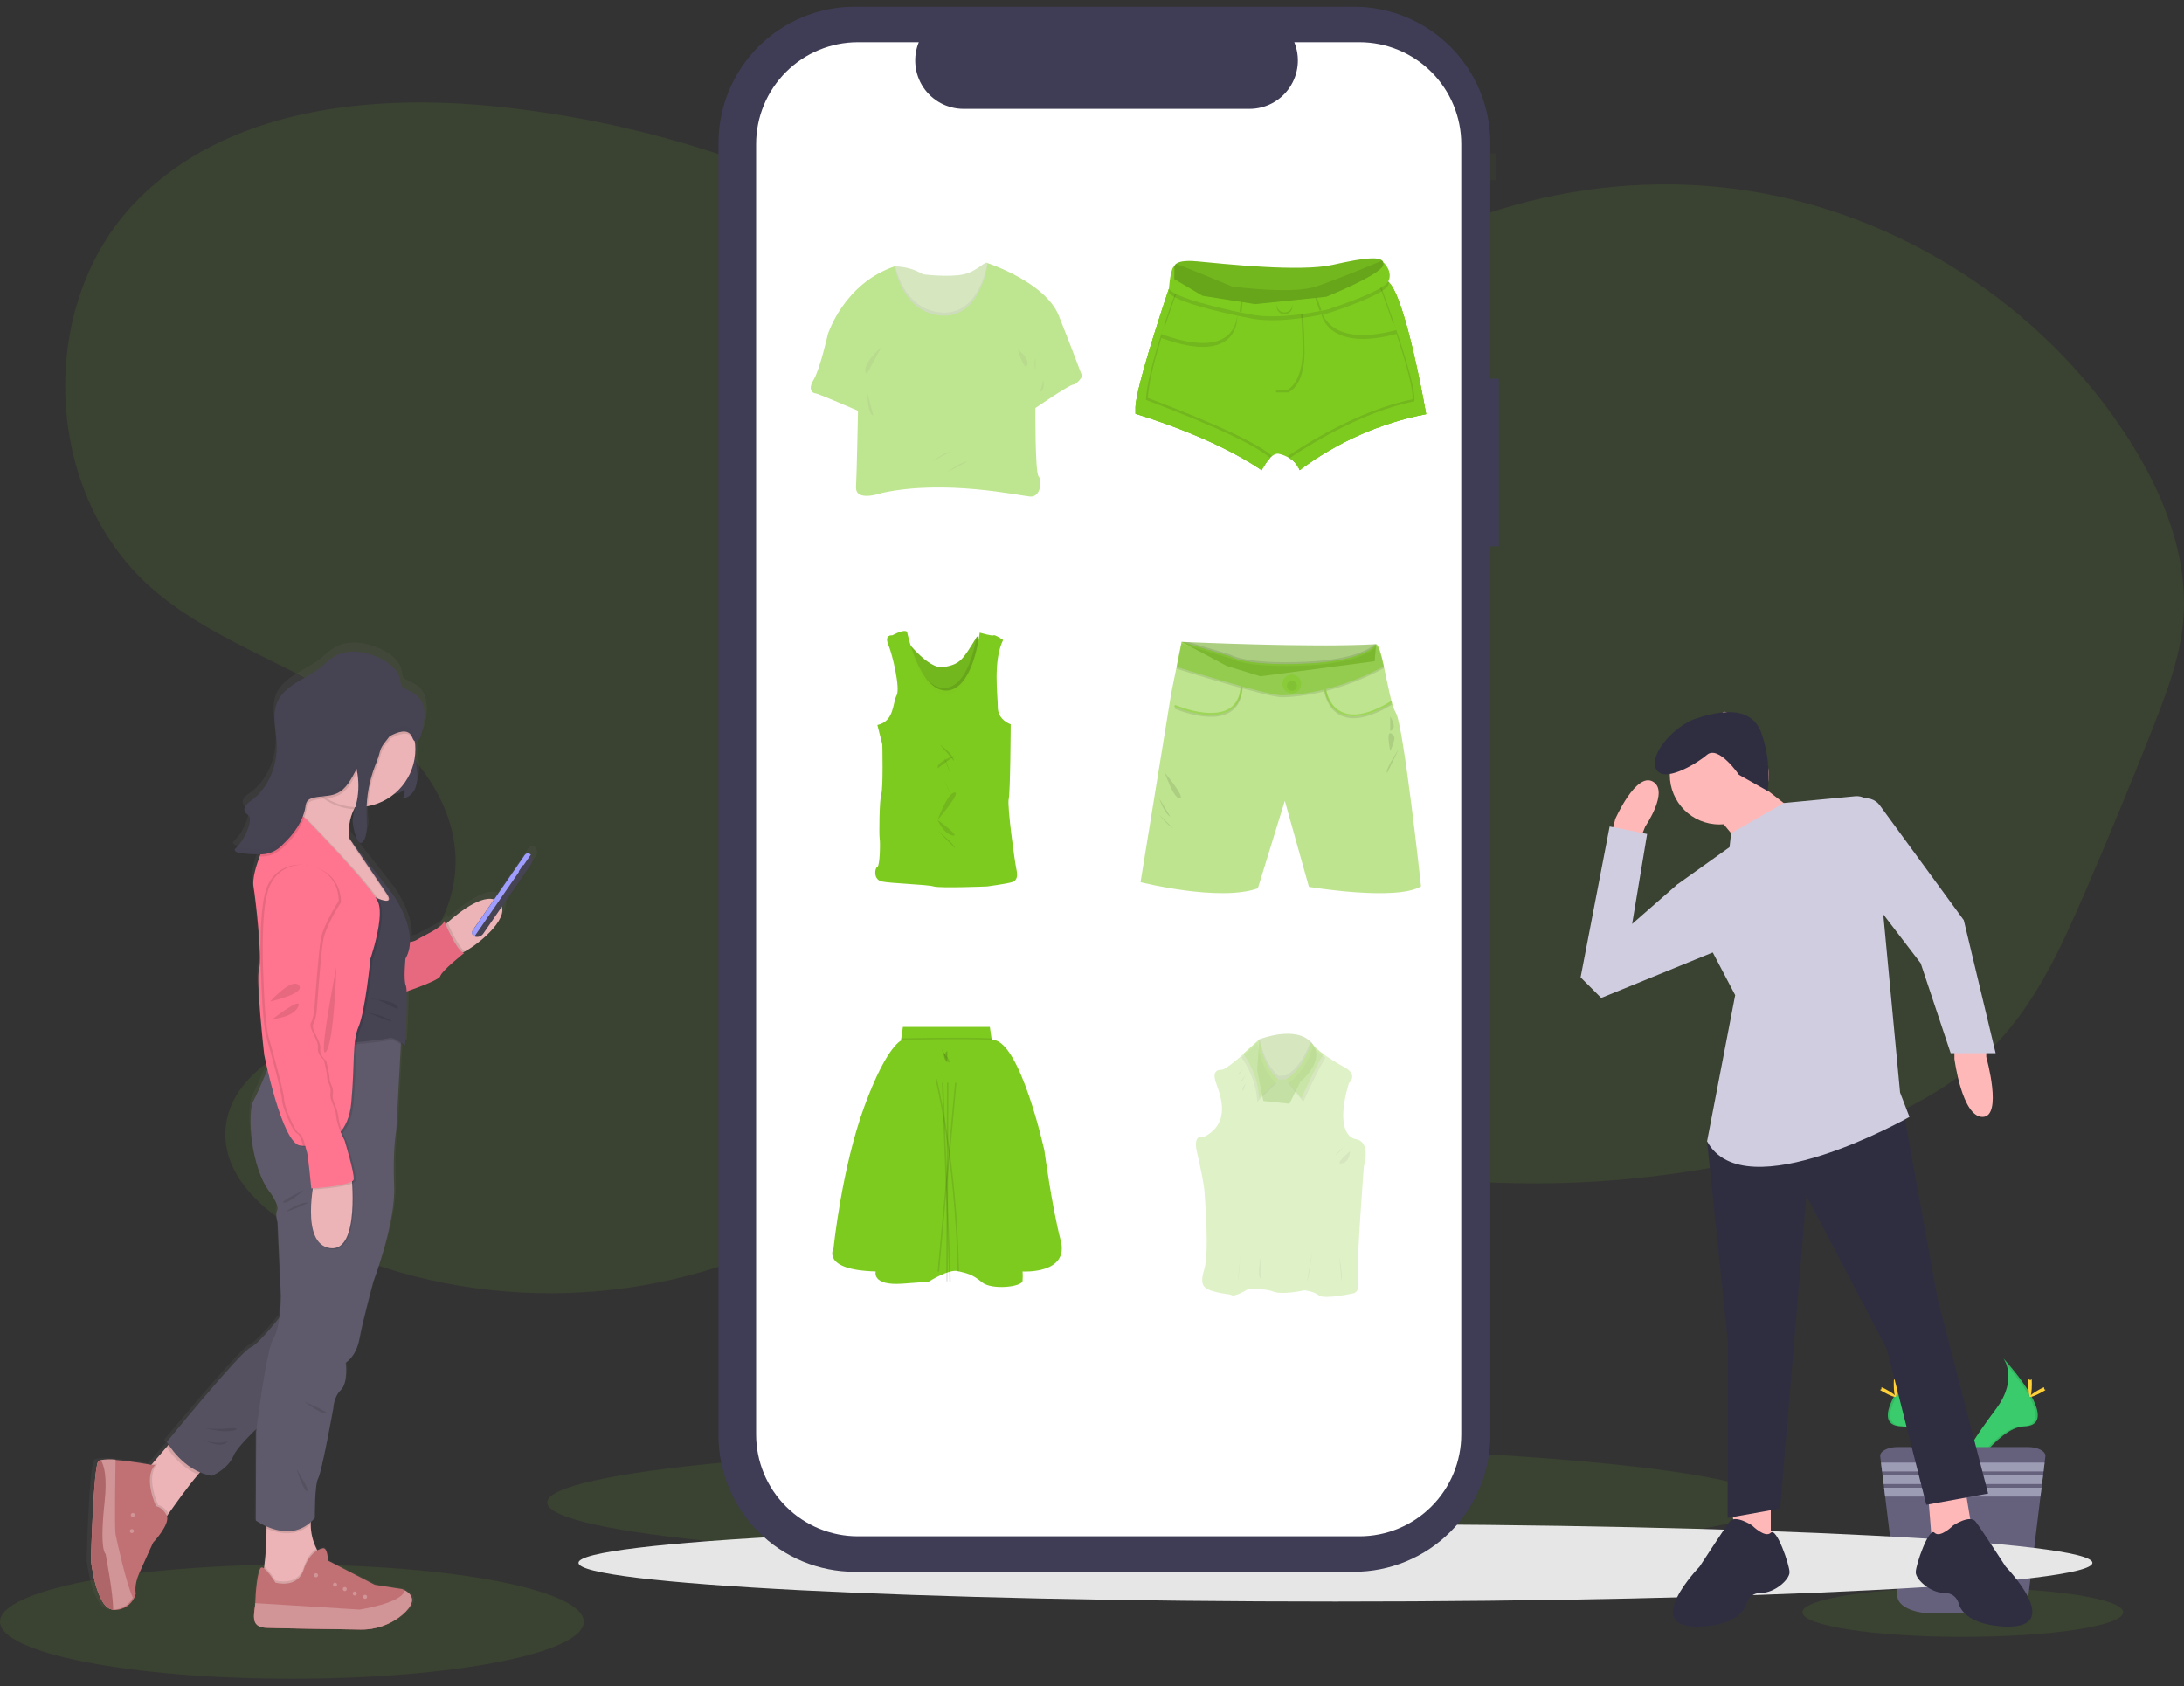 <svg width="250" height="193" viewBox="0 0 250 193" fill="none" xmlns="http://www.w3.org/2000/svg">
<rect x="0" y="0" width="250" height="193" fill="#333333" stroke="none"/>
<path opacity="0.1" d="M156.826 30.391C146.418 36.974 132.919 36.545 121.09 33.123C109.262 29.702 98.394 23.599 86.874 19.265C77.197 15.628 67.093 13.249 56.81 12.185C42.121 10.666 25.72 12.515 15.484 23.156C4.087 35.009 4.961 56.388 17.288 67.264C23.558 72.798 31.77 75.513 38.931 79.833C46.092 84.153 52.716 91.329 52.108 99.669C51.544 107.388 44.982 113.314 38.19 117.031C32.94 119.903 26.473 123.039 25.84 128.989C25.23 134.747 30.665 139.259 35.856 141.824C52.792 150.194 73.657 150.112 90.527 141.612C96.546 138.58 102.079 134.548 108.391 132.184C124.965 125.979 143.225 132.226 160.774 134.511C175.676 136.44 190.81 135.444 205.33 131.579C214.02 129.26 222.744 125.715 228.848 119.111C233.25 114.347 235.987 108.321 238.569 102.372C241.315 96.024 243.954 89.632 246.486 83.195C248.007 79.331 249.504 75.392 249.895 71.257C250.607 63.766 247.611 56.361 243.527 50.037C233.828 35.024 217.505 24.468 199.831 21.788C182.156 19.107 163.45 24.348 149.739 35.802" fill="#7ECB20"/>
<path opacity="0.1" d="M33.414 192.172C51.868 192.172 66.828 189.247 66.828 185.639C66.828 182.03 51.868 179.105 33.414 179.105C14.96 179.105 0 182.03 0 185.639C0 189.247 14.96 192.172 33.414 192.172Z" fill="#7ECB20"/>
<path opacity="0.1" d="M132.679 178.527C171.363 178.527 202.722 175.602 202.722 171.994C202.722 168.386 171.363 165.461 132.679 165.461C93.995 165.461 62.636 168.386 62.636 171.994C62.636 175.602 93.995 178.527 132.679 178.527Z" fill="#7ECB20"/>
<g opacity="0.2">
<path opacity="0.2" d="M171.284 17.549H92.376V20.638H171.284V17.549Z" fill="#7ECB20"/>
</g>
<path d="M229.318 155.486C229.318 155.486 231.076 157.783 228.508 161.249C225.941 164.715 223.831 167.649 224.68 169.806C224.68 169.806 228.552 163.366 231.706 163.277C234.859 163.189 232.786 159.358 229.318 155.486Z" fill="#3ACC6C"/>
<path opacity="0.1" d="M229.318 155.486C229.472 155.708 229.593 155.95 229.678 156.205C232.755 159.819 234.392 163.191 231.435 163.277C228.683 163.356 225.377 168.279 224.587 169.523C224.613 169.619 224.644 169.713 224.68 169.806C224.68 169.806 228.553 163.366 231.706 163.277C234.859 163.189 232.787 159.358 229.318 155.486Z" fill="black"/>
<path d="M232.585 158.413C232.585 159.22 232.494 159.875 232.383 159.875C232.272 159.875 232.179 159.22 232.179 158.413C232.179 157.605 232.292 157.984 232.405 157.984C232.518 157.984 232.585 157.603 232.585 158.413Z" fill="#FFD037"/>
<path d="M233.705 159.377C232.996 159.764 232.375 159.998 232.324 159.899C232.272 159.801 232.801 159.407 233.51 159.02C234.219 158.634 233.941 158.917 234.003 159.02C234.064 159.124 234.414 158.998 233.705 159.377Z" fill="#FFD037"/>
<path d="M220.042 155.486C220.042 155.486 218.285 157.783 220.852 161.249C223.42 164.715 225.529 167.649 224.68 169.806C224.68 169.806 220.808 163.366 217.655 163.277C214.501 163.189 216.569 159.358 220.042 155.486Z" fill="#3ACC6C"/>
<path opacity="0.1" d="M220.042 155.486C219.889 155.708 219.768 155.95 219.683 156.205C216.606 159.819 214.969 163.191 217.925 163.277C220.68 163.356 223.984 168.279 224.774 169.523C224.749 169.619 224.718 169.713 224.68 169.806C224.68 169.806 220.808 163.366 217.655 163.277C214.501 163.189 216.569 159.358 220.042 155.486Z" fill="black"/>
<path d="M216.776 158.413C216.776 159.22 216.867 159.875 216.981 159.875C217.094 159.875 217.183 159.22 217.183 158.413C217.183 157.605 217.069 157.984 216.959 157.984C216.848 157.984 216.776 157.603 216.776 158.413Z" fill="#FFD037"/>
<path d="M215.656 159.377C216.367 159.764 216.985 159.998 217.039 159.899C217.094 159.801 216.559 159.407 215.85 159.02C215.141 158.634 215.42 158.917 215.358 159.02C215.297 159.124 214.947 158.998 215.656 159.377Z" fill="#FFD037"/>
<path opacity="0.1" d="M224.681 187.375C234.823 187.375 243.045 186.113 243.045 184.557C243.045 183 234.823 181.738 224.681 181.738C214.539 181.738 206.317 183 206.317 184.557C206.317 186.113 214.539 187.375 224.681 187.375Z" fill="#7ECB20"/>
<path d="M234.133 166.711L234.044 167.428L233.921 168.442L233.869 168.863L233.746 169.877L233.692 170.3L233.569 171.312L232.163 182.833C232.038 183.862 230.359 184.662 228.331 184.662H221.029C219.001 184.662 217.337 183.862 217.199 182.833L215.791 171.307L215.668 170.296L215.616 169.872L215.491 168.858L215.439 168.437L215.316 167.423L215.227 166.706C215.158 166.138 216.077 165.646 217.214 165.646H232.149C233.293 165.646 234.204 166.138 234.133 166.711Z" fill="#65617D"/>
<path d="M234.044 167.428L233.921 168.439H215.439L215.316 167.428H234.044Z" fill="#9D9CB5"/>
<path d="M233.87 168.863L233.747 169.877H215.617L215.491 168.863H233.87Z" fill="#9D9CB5"/>
<path d="M233.692 170.298L233.569 171.312H215.791L215.668 170.298H233.692Z" fill="#9D9CB5"/>
<path opacity="0.1" d="M99.423 100.845C99.423 100.845 100.105 102.208 100.179 102.588Z" fill="black"/>
<path d="M61.241 96.966L61.253 96.949L61.231 96.931L61.098 96.843L61.125 96.862C61.03 96.807 60.917 96.79 60.81 96.814C60.702 96.837 60.607 96.9 60.544 96.991L60.49 97.067L57.499 101.37L56.977 102.135C55.399 101.66 52.837 103.659 51.539 104.806C51.458 104.878 51.382 104.944 51.313 105.008C51.209 104.777 51.148 104.629 51.148 104.629C51.084 105.333 48.598 106.389 48.017 106.773C47.753 106.933 47.457 107.032 47.15 107.064C47.234 104.388 45.164 101.572 45.164 101.572L40.105 95.135C39.919 93.97 40.1 92.777 40.622 91.72C40.664 91.636 40.706 91.553 40.752 91.474H40.777C40.586 92.015 40.479 92.582 40.459 93.155C40.472 93.591 40.876 95.703 41.444 95.617C41.501 95.623 41.557 95.613 41.609 95.589C41.66 95.564 41.703 95.526 41.735 95.479C42.188 94.952 42.227 94.056 42.205 93.227C42.197 93.471 42.17 93.713 42.124 93.953C42.16 93.264 42.082 92.535 42.082 92.016C42.082 91.809 42.082 91.605 42.096 91.398H42.158C42.158 91.477 42.158 91.56 42.158 91.644C42.158 91.558 42.158 91.474 42.158 91.398H42.222C43.357 91.19 44.42 90.697 45.311 89.965C45.532 89.956 45.748 89.903 45.947 89.81C46.147 89.717 46.325 89.584 46.473 89.421C46.527 89.601 46.535 89.792 46.497 89.976C46.459 90.159 46.375 90.331 46.254 90.475C46.931 90.443 47.505 89.916 47.766 89.298C47.989 88.667 48.055 87.991 47.958 87.329C47.86 86.666 47.812 85.997 47.812 85.327C47.859 84.966 47.879 84.601 47.871 84.237C47.861 84.126 47.841 84.015 47.812 83.907H47.832C47.897 83.908 47.961 83.897 48.022 83.873C48.082 83.85 48.137 83.814 48.184 83.769C48.465 83.552 48.556 83.129 48.627 82.804C48.822 82.056 48.909 81.285 48.888 80.512C48.873 80.746 48.844 80.983 48.809 81.216C48.871 80.33 48.748 79.469 48.162 78.826C47.758 78.385 47.194 78.127 46.653 77.869C46.459 77.799 46.289 77.677 46.161 77.517C46.065 77.327 46.013 77.118 46.008 76.906C45.819 75.611 44.6 74.71 43.386 74.198C41.826 73.519 39.94 73.228 38.451 74.036C37.712 74.427 37.146 75.04 36.481 75.54C35.65 76.172 34.689 76.616 33.801 77.167C32.912 77.718 32.078 78.418 31.642 79.368C30.99 80.845 31.48 82.519 31.561 84.121C31.691 86.644 30.652 89.291 28.594 90.767C28.348 90.919 28.128 91.109 27.942 91.331C27.852 91.444 27.798 91.581 27.788 91.725C27.779 91.869 27.813 92.013 27.888 92.136C27.994 92.274 28.161 92.353 28.277 92.483C28.511 92.749 28.464 93.155 28.373 93.495C28.074 94.606 27.478 95.616 26.65 96.415C26.687 96.675 27.009 96.779 27.273 96.818C27.969 96.921 28.673 96.972 29.377 96.971H29.68C29.648 97.052 29.614 97.138 29.579 97.229C29.198 98.234 28.703 99.78 28.868 100.725C29.114 102.217 29.902 109.038 29.513 110.234C29.124 111.43 30.138 120.105 30.138 120.105C30.138 120.105 30.273 120.775 30.507 121.774C29.899 123.207 29.205 124.797 28.858 125.435C28.159 126.712 28.503 133.236 30.913 136.135C30.913 136.135 31.898 137.543 31.652 138.053C31.406 138.563 31.696 139.461 31.696 139.461L32.078 147.902C32.069 148.765 32.01 149.626 31.9 150.482C30.872 151.754 29.286 153.611 28.54 153.913C27.386 154.383 18.775 164.828 18.775 164.828C18.775 164.828 18.844 164.954 18.979 165.158L18.733 165.439L17.081 167.354L16.951 167.504C16.641 167.445 14.575 167.071 12.938 166.953H12.776V166.923C12.202 166.857 11.622 166.873 11.053 166.97C10.945 166.99 10.846 167.041 10.767 167.117C10.209 167.802 9.908 178.544 9.908 178.544C9.908 178.544 10.504 183.923 12.37 184.223C12.465 184.256 12.565 184.275 12.665 184.278H12.746C14.076 184.179 14.686 183.418 14.962 182.897C15.043 182.741 15.105 182.575 15.147 182.404C15.147 182.404 14.93 181.447 15.511 180.125C16.092 178.803 17.177 176.477 17.177 176.477C17.177 176.477 19.147 174.406 18.795 173.402C18.849 173.321 18.913 173.232 18.982 173.131C19.72 172.078 21.217 169.998 22.428 168.609C22.507 168.516 22.586 168.43 22.674 168.343C23.115 168.529 23.576 168.662 24.048 168.74C24.048 168.74 25.899 168.016 26.586 166.396C26.879 165.707 28.028 164.486 29.252 163.312L29.212 163.624L29.171 173.899C29.568 174.173 29.992 174.406 30.436 174.596V174.842C30.444 176.306 30.356 177.769 30.17 179.221L30.133 179.45C29.98 179.342 29.847 179.305 29.764 179.389C29.385 179.773 29.148 182.225 29.126 183.354C29.126 183.391 29.126 183.428 29.126 183.468C29.065 184.595 28.422 186.235 30.357 186.318C31.804 186.38 38.045 186.473 41.383 186.523C43.181 186.557 44.931 185.936 46.306 184.777C47.367 183.869 48.009 182.788 46.564 181.993C46.476 181.944 46.382 181.897 46.279 181.85L43.079 181.358L37.611 178.567C37.611 178.567 37.579 176.878 36.922 177.158C36.727 177.201 36.54 177.275 36.368 177.378C36.336 177.316 36.302 177.25 36.27 177.181C35.825 176.298 35.593 175.323 35.595 174.335C35.595 174.246 35.595 174.155 35.608 174.064C35.768 173.918 35.919 173.763 36.061 173.599C36.061 173.599 36.019 169.761 36.45 169.038C36.88 168.314 38.215 160.978 38.215 160.978C38.215 160.978 38.256 159.614 39.118 158.805C39.98 157.995 39.677 155.649 39.677 155.649C39.677 155.649 40.883 155.009 41.269 152.921C41.656 150.834 42.906 146.275 42.906 146.275C42.906 146.275 45.489 139.537 45.319 135.276C45.149 131.015 45.565 128.795 45.565 128.795L46.102 118.889V118.737C46.316 118.899 46.461 119.032 46.461 119.032C46.461 119.032 46.461 118.993 46.461 118.924C46.54 118.99 46.584 119.032 46.584 119.032C46.584 119.032 46.86 114.537 46.766 112.755C48.273 112.243 50.567 111.401 50.705 110.973C50.897 110.335 53.481 108.319 53.481 108.319C53.426 108.31 53.372 108.29 53.324 108.26C53.405 108.223 53.489 108.179 53.57 108.132C55.264 107.226 58.41 104.577 57.88 102.962L61.327 98.017C61.435 97.858 61.485 97.668 61.469 97.476C61.454 97.285 61.373 97.105 61.241 96.966V96.966Z" fill="url(#paint0_linear)"/>
<path d="M53.223 108.909C52.971 109.067 52.691 109.173 52.398 109.222C51.322 109.254 50.429 106.342 50.429 106.342C50.429 106.342 50.734 106.031 51.221 105.603C52.664 104.321 55.689 101.953 57.107 103.277C58.707 104.756 55.086 107.907 53.223 108.909Z" fill="#ECB4B6"/>
<path d="M36.87 178.36L32.9 182.646C32.9 182.646 29.227 182.687 29.946 180.661C30.089 180.222 30.192 179.771 30.251 179.312C30.432 177.874 30.518 176.425 30.509 174.975C30.509 174.025 30.495 173.358 30.495 173.358C30.495 173.358 36.277 170.825 35.686 173.464C35.613 173.793 35.573 174.13 35.568 174.468C35.566 175.446 35.792 176.411 36.228 177.287C36.406 177.664 36.621 178.024 36.87 178.36V178.36Z" fill="#ECB4B6"/>
<path opacity="0.1" d="M36.87 178.359L32.9 182.645C32.9 182.645 29.227 182.687 29.946 180.661C30.089 180.222 30.192 179.77 30.251 179.312C30.775 179.718 31.529 180.915 31.529 180.915C31.529 180.915 34.062 181.653 34.758 179.438C35.147 178.207 35.763 177.584 36.235 177.286C36.411 177.664 36.624 178.023 36.87 178.359V178.359Z" fill="black"/>
<path d="M46.082 184.814C44.736 185.961 43.015 186.574 41.247 186.537C37.973 186.49 31.856 186.394 30.436 186.335C28.535 186.252 29.166 184.629 29.227 183.512C29.227 183.472 29.227 183.438 29.227 183.401C29.249 182.281 29.473 179.854 29.852 179.475C30.231 179.096 31.529 181.163 31.529 181.163C31.529 181.163 34.062 181.902 34.758 179.686C35.455 177.471 36.87 177.257 36.87 177.257C37.513 176.979 37.545 178.65 37.545 178.65L42.906 181.415L46.052 181.907C46.153 181.954 46.244 182 46.33 182.047C47.753 182.845 47.123 183.913 46.082 184.814Z" fill="#C17174"/>
<path opacity="0.25" d="M36.176 180.553C36.303 180.553 36.407 180.449 36.407 180.321C36.407 180.193 36.303 180.09 36.176 180.09C36.048 180.09 35.944 180.193 35.944 180.321C35.944 180.449 36.048 180.553 36.176 180.553Z" fill="white"/>
<path opacity="0.25" d="M38.352 181.631C38.48 181.631 38.584 181.527 38.584 181.399C38.584 181.272 38.48 181.168 38.352 181.168C38.225 181.168 38.121 181.272 38.121 181.399C38.121 181.527 38.225 181.631 38.352 181.631Z" fill="white"/>
<path opacity="0.25" d="M39.471 182.131C39.598 182.131 39.702 182.027 39.702 181.899C39.702 181.772 39.598 181.668 39.471 181.668C39.343 181.668 39.239 181.772 39.239 181.899C39.239 182.027 39.343 182.131 39.471 182.131Z" fill="white"/>
<path opacity="0.25" d="M41.791 183.021C41.919 183.021 42.022 182.918 42.022 182.79C42.022 182.662 41.919 182.559 41.791 182.559C41.663 182.559 41.56 182.662 41.56 182.79C41.56 182.918 41.663 183.021 41.791 183.021Z" fill="white"/>
<path opacity="0.25" d="M40.609 182.642C40.737 182.642 40.841 182.539 40.841 182.411C40.841 182.283 40.737 182.18 40.609 182.18C40.481 182.18 40.378 182.283 40.378 182.411C40.378 182.539 40.481 182.642 40.609 182.642Z" fill="white"/>
<path d="M46.082 184.814C44.736 185.961 43.015 186.574 41.247 186.537C37.973 186.491 31.856 186.395 30.436 186.335C28.535 186.252 29.166 184.63 29.227 183.512L41.159 184.25C41.159 184.25 46.045 183.512 46.328 182.055C47.753 182.845 47.123 183.913 46.082 184.814Z" fill="#C17174"/>
<path opacity="0.25" d="M46.082 184.814C44.736 185.961 43.015 186.574 41.247 186.537C37.973 186.491 31.856 186.395 30.436 186.335C28.535 186.252 29.166 184.63 29.227 183.512L41.159 184.25C41.159 184.25 46.045 183.512 46.328 182.055C47.753 182.845 47.123 183.913 46.082 184.814Z" fill="white"/>
<path d="M23.87 167.594C23.431 167.953 23.03 168.355 22.673 168.796C21.489 170.169 20.025 172.242 19.298 173.271C19.018 173.675 18.848 173.928 18.848 173.928L17.263 173.694C17.263 173.694 15.554 171.078 15.576 171.016C15.598 170.954 16.93 168.143 16.93 168.143L17.445 167.54L19.067 165.645L19.805 164.788C19.805 164.788 25.3 166.56 23.87 167.594Z" fill="#ECB4B6"/>
<path opacity="0.1" d="M19.298 173.277C19.018 173.68 18.848 173.934 18.848 173.934L17.263 173.7C17.263 173.7 15.554 171.083 15.576 171.022C15.598 170.96 16.93 168.144 16.93 168.144L17.445 167.541L17.612 167.573H18.016C16.6 169.05 18.119 172.299 18.119 172.299C18.119 172.299 18.774 172.361 19.298 173.277Z" fill="black"/>
<path d="M17.529 176.584C17.529 176.584 16.473 178.864 15.902 180.174C15.331 181.483 15.542 182.431 15.542 182.431C15.502 182.601 15.442 182.767 15.363 182.923C15.16 183.326 14.852 183.666 14.472 183.907C14.091 184.148 13.652 184.281 13.201 184.292H13.098C11.173 184.243 10.562 178.655 10.562 178.655C10.562 178.655 10.858 168.018 11.407 167.331C11.482 167.255 11.579 167.203 11.685 167.184C12.245 167.086 12.816 167.071 13.381 167.137C15.121 167.262 17.359 167.691 17.359 167.691H17.76C16.345 169.168 17.864 172.419 17.864 172.419C17.864 172.419 18.541 172.481 19.067 173.431C19.594 174.381 17.529 176.584 17.529 176.584Z" fill="#C17174"/>
<path opacity="0.25" d="M15.206 173.65C15.334 173.65 15.437 173.547 15.437 173.419C15.437 173.291 15.334 173.188 15.206 173.188C15.078 173.188 14.975 173.291 14.975 173.419C14.975 173.547 15.078 173.65 15.206 173.65Z" fill="white"/>
<path opacity="0.25" d="M15.09 175.494C15.218 175.494 15.321 175.39 15.321 175.263C15.321 175.135 15.218 175.031 15.09 175.031C14.962 175.031 14.858 175.135 14.858 175.263C14.858 175.39 14.962 175.494 15.09 175.494Z" fill="white"/>
<path d="M15.208 182.876C15.006 183.279 14.698 183.619 14.317 183.86C13.937 184.101 13.498 184.234 13.047 184.245H12.946C11.021 184.196 10.408 178.608 10.408 178.608C10.408 178.608 10.704 167.971 11.252 167.284C11.328 167.208 11.425 167.156 11.531 167.137C12.091 167.04 12.662 167.024 13.227 167.09C13.195 169.003 13.104 175.046 13.227 175.647C13.35 176.247 14.44 181.274 15.208 182.876Z" fill="#C17174"/>
<path opacity="0.25" d="M15.208 182.876C15.006 183.279 14.698 183.619 14.317 183.86C13.937 184.101 13.498 184.234 13.047 184.245H12.946C11.021 184.196 10.408 178.608 10.408 178.608C10.408 178.608 10.704 167.971 11.252 167.284C11.328 167.208 11.425 167.156 11.531 167.137C12.091 167.04 12.662 167.024 13.227 167.09C13.195 169.003 13.104 175.046 13.227 175.647C13.35 176.247 14.44 181.274 15.208 182.876Z" fill="white"/>
<path d="M12.943 184.25C11.018 184.201 10.405 178.613 10.405 178.613C10.405 178.613 10.701 167.976 11.25 167.289C11.325 167.213 11.422 167.161 11.528 167.142C11.931 167.742 12.286 169.072 11.966 171.996C11.365 177.537 12.089 177.887 12.089 177.887C12.089 177.887 12.992 182.596 12.943 184.25Z" fill="#C17174"/>
<path opacity="0.1" d="M12.943 184.25C11.018 184.201 10.405 178.613 10.405 178.613C10.405 178.613 10.701 167.976 11.25 167.289C11.325 167.213 11.422 167.161 11.528 167.142C11.931 167.742 12.286 169.072 11.966 171.996C11.365 177.537 12.089 177.887 12.089 177.887C12.089 177.887 12.992 182.596 12.943 184.25Z" fill="black"/>
<path opacity="0.1" d="M53.223 108.909C52.971 109.066 52.691 109.172 52.398 109.221C51.322 109.253 50.429 106.341 50.429 106.341C50.429 106.341 50.734 106.031 51.221 105.603C51.573 106.39 52.543 108.515 53.223 108.909Z" fill="black"/>
<path d="M46.321 107.861C46.321 107.861 47.207 107.925 47.775 107.546C48.344 107.167 50.783 106.12 50.847 105.424C50.847 105.424 52.302 108.969 53.127 109.097C53.127 109.097 50.594 111.091 50.404 111.723C50.215 112.356 45.274 113.909 45.274 113.909L46.321 107.861Z" fill="#FF748E"/>
<path opacity="0.1" d="M46.321 107.861C46.321 107.861 47.207 107.925 47.775 107.546C48.344 107.167 50.783 106.12 50.847 105.424C50.847 105.424 52.302 108.969 53.127 109.097C53.127 109.097 50.594 111.091 50.404 111.723C50.215 112.356 45.274 113.909 45.274 113.909L46.321 107.861Z" fill="black"/>
<path opacity="0.1" d="M23.87 167.594C23.431 167.953 23.031 168.355 22.674 168.796C20.764 167.996 19.533 166.361 19.065 165.645L19.804 164.788C19.804 164.788 25.301 166.56 23.87 167.594Z" fill="black"/>
<path d="M32.904 149.645C32.904 149.645 29.807 153.783 28.675 154.248C27.543 154.713 19.102 165.054 19.102 165.054C19.102 165.054 20.916 168.39 24.251 168.936C24.251 168.936 26.066 168.22 26.742 166.615C27.419 165.01 32.736 160.476 32.736 160.476L32.904 149.645Z" fill="#5E5A6B"/>
<path opacity="0.1" d="M32.904 149.645C32.904 149.645 29.807 153.783 28.675 154.248C27.543 154.713 19.102 165.054 19.102 165.054C19.102 165.054 20.916 168.39 24.251 168.936C24.251 168.936 26.066 168.22 26.742 166.615C27.419 165.01 32.736 160.476 32.736 160.476L32.904 149.645Z" fill="black"/>
<path opacity="0.1" d="M23.523 163.491C24.46 163.589 25.405 163.589 26.342 163.491C28.009 163.331 26.753 164.345 23.523 163.491Z" fill="black"/>
<path opacity="0.1" d="M22.763 164.567C22.763 164.567 24.978 165.833 25.835 165.2C26.692 164.567 25.01 165.811 22.763 164.567Z" fill="black"/>
<path opacity="0.1" d="M35.692 173.463C35.618 173.793 35.578 174.13 35.573 174.467C33.863 176.021 31.802 175.541 30.515 174.975C30.515 174.024 30.5 173.357 30.5 173.357C30.5 173.357 36.282 170.814 35.692 173.463Z" fill="black"/>
<path d="M45.948 118.394L45.887 119.561L45.36 129.37C45.36 129.37 44.937 131.566 45.114 135.785C45.291 140.004 42.741 146.69 42.741 146.69C42.741 146.69 41.51 151.207 41.136 153.275C40.762 155.343 39.575 155.983 39.575 155.983C39.575 155.983 39.87 158.304 39.026 159.107C38.182 159.909 38.14 161.258 38.14 161.258C38.14 161.258 36.83 168.52 36.417 169.239C36.003 169.957 36.035 173.756 36.035 173.756C33.293 177.005 29.283 174.051 29.283 174.051L29.325 163.877C29.325 163.877 30.465 154.506 31.309 153.196C32.153 151.887 32.153 148.3 32.153 148.3L31.777 139.931C31.777 139.931 31.476 139.044 31.735 138.537C31.993 138.03 31.014 136.639 31.014 136.639C28.648 133.767 28.306 127.307 28.997 126.054C29.689 124.801 31.735 119.723 31.735 119.723L34.558 118.076L39.661 118.226L45.948 118.394Z" fill="#5E5A6B"/>
<path opacity="0.1" d="M33.941 168.144C33.941 168.144 34.608 170.455 35.145 170.709C35.682 170.962 33.941 168.144 33.941 168.144Z" fill="black"/>
<path opacity="0.1" d="M34.859 160.451C34.859 160.451 36.583 161.815 37.321 161.812C38.059 161.81 34.859 160.451 34.859 160.451Z" fill="black"/>
<path d="M45.274 103.302V106.088L43.435 105.296L41.601 104.505L37.609 100.579C37.609 100.579 34.45 98.529 32.762 96.66C31.797 95.594 31.312 94.588 32.161 94.056C32.573 93.786 32.945 93.461 33.266 93.088C34.115 92.088 34.853 90.998 35.467 89.839C35.494 89.792 35.521 89.746 35.546 89.699C36.368 88.19 36.912 86.902 36.912 86.902C36.912 86.902 39.226 87.641 40.713 88.694C40.833 88.778 40.947 88.864 41.055 88.953C41.884 89.632 42.298 90.43 41.532 91.208C41.336 91.411 41.154 91.628 40.988 91.858V91.858C40.865 92.028 40.751 92.206 40.649 92.389C40.604 92.473 40.56 92.554 40.521 92.635C40.008 93.683 39.831 94.863 40.014 96.015L45.274 103.302Z" fill="#ECB4B6"/>
<path d="M44.937 83.426C45.033 83.594 45.166 83.737 45.254 83.906C45.404 84.281 45.452 84.689 45.395 85.088C45.347 85.719 45.388 86.354 45.518 86.974C45.648 87.53 45.892 88.067 45.912 88.638C45.939 89.442 45.52 90.188 45.117 90.885C45.336 90.878 45.551 90.827 45.75 90.734C45.949 90.642 46.127 90.51 46.273 90.346C46.327 90.523 46.336 90.712 46.299 90.893C46.262 91.075 46.18 91.245 46.062 91.387C46.724 91.355 47.293 90.833 47.539 90.223C47.763 89.592 47.828 88.916 47.728 88.254C47.632 87.597 47.584 86.935 47.586 86.272C47.631 85.914 47.65 85.552 47.642 85.191C47.581 84.475 47.15 83.852 46.717 83.271L45.86 82.095C45.8 81.998 45.715 81.921 45.614 81.871C44.804 81.526 44.71 83.018 44.937 83.426Z" fill="#464353"/>
<path opacity="0.1" d="M41.547 91.208C41.35 91.411 41.168 91.628 41.003 91.858V91.858C40.879 92.028 40.766 92.206 40.663 92.389C40.619 92.473 40.575 92.554 40.535 92.635C39.559 92.581 38.608 92.312 37.748 91.847C36.888 91.382 36.141 90.734 35.56 89.947C35.533 89.91 35.506 89.874 35.481 89.834C35.508 89.787 35.536 89.741 35.56 89.694C36.382 88.185 36.926 86.897 36.926 86.897C36.926 86.897 39.24 87.636 40.727 88.689C40.848 88.773 40.961 88.859 41.069 88.948C41.889 89.632 42.303 90.42 41.547 91.208Z" fill="black"/>
<path d="M47.549 85.75C47.55 87.304 47.005 88.81 46.011 90.004C45.017 91.199 43.635 92.007 42.106 92.288C41.709 92.361 41.305 92.397 40.9 92.397H40.871C40.799 92.397 40.725 92.397 40.654 92.397C39.351 92.348 38.091 91.918 37.031 91.159C35.971 90.4 35.157 89.346 34.692 88.128C34.226 86.91 34.129 85.582 34.413 84.309C34.697 83.037 35.348 81.876 36.287 80.97C37.225 80.065 38.409 79.456 39.691 79.219C40.974 78.982 42.297 79.127 43.497 79.637C44.698 80.146 45.721 80.998 46.441 82.085C47.161 83.172 47.546 84.446 47.547 85.75H47.549Z" fill="#ECB4B6"/>
<path opacity="0.1" d="M41.772 102.184C41.772 102.184 45.119 104.072 44.263 102.48L39.893 96.02L44.853 102.394C44.853 102.394 48.019 106.743 46.289 109.739C46.289 109.739 46.042 112.23 46.33 112.821C46.618 113.412 46.247 119.714 46.247 119.714C46.247 119.714 45.063 118.616 44.43 118.825C43.797 119.034 39.332 119.408 39.332 119.408L41.772 102.184Z" fill="black"/>
<path opacity="0.1" d="M45.949 118.394L45.887 119.561C45.486 119.27 44.927 118.946 44.556 119.069C43.923 119.28 39.45 119.662 39.45 119.662L39.654 118.207L45.949 118.394Z" fill="black"/>
<path d="M41.897 102.184C41.897 102.184 45.247 104.072 44.388 102.48L40.019 96.02L44.979 102.394C44.979 102.394 48.145 106.743 46.414 109.739C46.414 109.739 46.168 112.23 46.456 112.821C46.744 113.412 46.372 119.714 46.372 119.714C46.372 119.714 45.191 118.616 44.558 118.825C43.925 119.034 39.45 119.418 39.45 119.418L41.897 102.184Z" fill="#464353"/>
<path opacity="0.1" d="M43.687 105.421C43.492 107.452 42.658 109.867 42.658 109.867C42.658 109.867 42.067 115.861 41.301 117.643C40.536 119.425 40.878 121.865 40.457 126.382C40.304 128.009 39.78 129.127 39.074 129.88C37.912 131.111 36.253 131.379 34.943 131.303L34.633 131.278C32.521 131.069 30.495 120.895 30.495 120.895C30.495 120.895 29.525 112.24 29.904 111.048C30.283 109.857 29.53 103.12 29.276 101.643C29.114 100.705 29.599 99.181 29.973 98.181C30.192 97.606 30.372 97.197 30.372 97.197C30.372 97.197 31.091 94.917 32.272 93.736C32.435 93.569 32.63 93.436 32.845 93.345C33.06 93.255 33.292 93.208 33.525 93.209C34.081 93.231 34.62 93.401 35.088 93.701C35.107 93.712 35.125 93.725 35.142 93.738C35.142 93.738 42.828 101.591 43.544 103.405C43.743 103.915 43.763 104.638 43.687 105.421Z" fill="black"/>
<path d="M43.435 105.296C43.238 107.325 42.404 109.739 42.404 109.739C42.404 109.739 41.813 115.736 41.053 117.508C40.292 119.281 40.632 121.73 40.208 126.247C40.056 127.872 39.531 128.989 38.825 129.745C37.663 130.976 36.004 131.242 34.694 131.168L34.384 131.143C32.272 130.932 30.246 120.758 30.246 120.758C30.246 120.758 29.276 112.105 29.655 110.923C30.034 109.742 29.276 102.987 29.023 101.508C28.86 100.572 29.345 99.046 29.719 98.047C29.938 97.471 30.118 97.074 30.118 97.074C30.118 97.074 30.837 94.795 32.018 93.613C32.181 93.445 32.376 93.313 32.591 93.222C32.806 93.132 33.038 93.087 33.271 93.089C33.827 93.109 34.367 93.279 34.834 93.581L34.889 93.616C34.889 93.616 42.574 101.468 43.29 103.283C43.489 103.787 43.517 104.513 43.435 105.296Z" fill="#FF748E"/>
<path opacity="0.1" d="M34.828 136.198C34.828 136.198 33.085 137.749 32.484 137.675C31.884 137.601 34.828 136.198 34.828 136.198Z" fill="black"/>
<path opacity="0.1" d="M35.29 137.688C35.29 137.688 33.453 138.54 32.904 138.673C32.356 138.806 34.581 137.469 35.29 137.688Z" fill="black"/>
<path opacity="0.1" d="M42.394 114.385C42.394 114.385 45.116 114.417 45.527 115.271C45.938 116.125 43.27 114.035 42.394 114.385Z" fill="black"/>
<path opacity="0.1" d="M42.013 115.871C42.013 115.871 44.103 116.314 44.735 116.821C45.368 117.328 42.013 115.871 42.013 115.871Z" fill="black"/>
<path opacity="0.1" d="M38.5 110.711C38.5 110.711 38.254 119.29 37.313 120.4C36.373 121.51 38.5 110.711 38.5 110.711Z" fill="black"/>
<path opacity="0.1" d="M36.156 134.964C36.156 134.964 34.409 142.531 37.914 142.999C41.419 143.466 40.336 134.383 40.336 134.383L36.156 134.964Z" fill="black"/>
<path d="M36.028 134.838C36.028 134.838 34.291 142.405 37.788 142.877C41.286 143.35 40.208 134.262 40.208 134.262L36.028 134.838Z" fill="#ECB4B6"/>
<path opacity="0.1" d="M47.507 85.017C47.41 84.873 47.327 84.718 47.261 84.557C46.796 83.587 45.6 84.065 44.723 84.525L44.256 85.128C44.042 85.378 43.863 85.656 43.721 85.953C43.632 86.194 43.557 86.441 43.497 86.691C43.377 87.12 43.2 87.528 43.04 87.947C42.509 89.338 42.194 90.802 42.107 92.289C41.709 92.361 41.305 92.398 40.9 92.397H40.871V92.368C40.915 92.2 40.952 92.031 40.987 91.861C41.17 90.903 41.192 89.921 41.053 88.956C41.053 88.934 41.053 88.914 41.053 88.892C41.021 88.678 40.979 88.461 40.962 88.247C40.881 88.395 40.802 88.545 40.716 88.698C40.187 89.682 39.63 90.667 38.631 91.098C38.225 91.257 37.798 91.353 37.363 91.383C36.827 91.412 36.295 91.5 35.778 91.647C35.602 91.695 35.442 91.791 35.317 91.925C35.178 92.13 35.098 92.371 35.086 92.619C35.033 92.946 34.95 93.268 34.84 93.581C34.388 94.749 33.681 95.802 32.772 96.663L32.543 96.885C32.153 97.287 31.688 97.609 31.174 97.833C30.708 97.99 30.217 98.063 29.725 98.049C29.944 97.473 30.123 97.077 30.123 97.077C30.123 97.077 30.842 94.797 32.024 93.616C32.186 93.448 32.381 93.315 32.596 93.225C32.812 93.135 33.043 93.089 33.277 93.091C34.159 92.049 34.923 90.912 35.556 89.702C34.951 88.881 34.543 87.932 34.364 86.928C34.184 85.924 34.238 84.893 34.522 83.913C34.805 82.933 35.31 82.032 35.997 81.279C36.684 80.526 37.536 79.941 38.485 79.569C39.435 79.198 40.457 79.05 41.473 79.136C42.489 79.224 43.472 79.543 44.344 80.07C45.217 80.598 45.957 81.319 46.506 82.178C47.055 83.037 47.4 84.011 47.512 85.025L47.507 85.017Z" fill="black"/>
<path d="M47.931 79.831C47.537 79.392 46.983 79.136 46.453 78.883C46.265 78.811 46.099 78.691 45.974 78.533C45.882 78.345 45.831 78.14 45.826 77.93C45.641 76.645 44.445 75.757 43.256 75.235C41.725 74.563 39.886 74.275 38.416 75.072C37.702 75.461 37.139 76.069 36.494 76.564C35.676 77.189 34.736 77.627 33.865 78.174C32.993 78.721 32.161 79.405 31.748 80.355C31.108 81.807 31.588 83.474 31.669 85.059C31.794 87.56 30.778 90.172 28.759 91.651C28.516 91.8 28.3 91.989 28.119 92.21C28.031 92.322 27.979 92.458 27.97 92.6C27.96 92.742 27.995 92.883 28.068 93.005C28.169 93.143 28.336 93.222 28.447 93.35C28.678 93.613 28.631 94.015 28.54 94.354C28.249 95.452 27.665 96.45 26.852 97.242C26.886 97.503 27.201 97.604 27.46 97.643C28.143 97.745 28.834 97.795 29.525 97.793C30.064 97.837 30.605 97.755 31.107 97.553C31.608 97.351 32.055 97.034 32.412 96.629C33.643 95.472 34.684 94.027 34.963 92.363C34.977 92.115 35.057 91.876 35.194 91.669C35.321 91.537 35.479 91.441 35.654 91.391C36.572 91.075 37.624 91.231 38.507 90.842C39.659 90.349 40.23 89.118 40.834 87.991C40.853 88.205 40.893 88.422 40.927 88.638C41.103 89.797 41.044 90.979 40.755 92.114C40.59 92.757 40.351 93.397 40.368 94.059C40.381 94.551 40.88 97.124 41.538 96.353C42.195 95.583 41.954 93.879 41.954 92.924C41.954 91.136 42.282 89.363 42.921 87.693C43.079 87.277 43.258 86.866 43.379 86.438C43.439 86.188 43.513 85.941 43.6 85.699C43.743 85.403 43.924 85.125 44.137 84.875L44.607 84.272C45.484 83.806 46.68 83.334 47.145 84.303C47.322 84.675 47.419 85.086 47.884 84.724C48.157 84.51 48.246 84.089 48.317 83.769C48.61 82.428 48.851 80.85 47.931 79.831Z" fill="#464353"/>
<path opacity="0.1" d="M39.022 103.071C38.842 98.524 32.479 97.584 30.994 101.884C30.982 101.913 30.973 101.943 30.965 101.973C29.993 104.885 30.416 112.26 30.416 112.26C30.416 112.26 30.541 117.213 31.007 118.86C31.472 120.507 32.779 125.233 32.779 125.998C32.779 126.764 33.993 129.671 34.502 129.883C35.012 130.095 35.27 131.739 35.396 132.034C35.521 132.33 35.888 136.172 35.888 136.172C35.888 136.172 40.659 135.877 40.742 135.116C40.826 134.356 39.687 130.641 39.687 130.641C39.687 130.641 38.847 129.122 38.739 127.899C38.63 126.675 37.971 126.119 38.101 125.275C38.232 124.43 37.72 124.009 37.72 123.46C37.72 122.912 37.34 121.435 37.34 121.435C37.34 121.435 36.538 120.799 36.666 120.041C36.794 119.283 35.526 117.762 35.864 117.213C36.201 116.664 36.285 115.313 36.285 115.313C36.285 115.313 36.708 109.235 37.003 107.588C37.299 105.941 39.029 103.283 39.029 103.283C39.029 103.283 39.027 103.206 39.022 103.071Z" fill="black"/>
<path opacity="0.1" d="M38.825 129.744C37.663 130.975 36.004 131.241 34.694 131.167C34.541 130.591 34.32 129.882 33.997 129.749C33.485 129.537 32.274 126.625 32.274 125.867C32.274 125.109 30.967 120.378 30.502 118.728C30.037 117.079 29.911 112.131 29.911 112.131C29.911 112.131 29.488 104.746 30.46 101.842C30.46 101.815 30.477 101.785 30.49 101.755C31.966 97.453 38.337 98.395 38.517 102.942C38.517 103.077 38.517 103.151 38.517 103.151C38.517 103.151 36.794 105.81 36.491 107.457C36.188 109.103 35.777 115.181 35.777 115.181C35.777 115.181 35.691 116.533 35.354 117.082C35.017 117.63 36.282 119.152 36.156 119.91C36.031 120.668 36.831 121.303 36.831 121.303C36.831 121.303 37.21 122.78 37.21 123.332C37.21 123.883 37.717 124.302 37.591 125.146C37.466 125.99 38.14 126.539 38.249 127.763C38.339 128.448 38.533 129.117 38.825 129.744V129.744Z" fill="black"/>
<path d="M38.769 102.945C38.589 98.398 32.226 97.458 30.741 101.758L30.712 101.844C29.74 104.759 30.163 112.134 30.163 112.134C30.163 112.134 30.289 117.084 30.754 118.731C31.219 120.378 32.526 125.107 32.526 125.87C32.526 126.633 33.74 129.543 34.249 129.754C34.759 129.966 35.017 131.613 35.143 131.908C35.269 132.204 35.635 136.044 35.635 136.044C35.635 136.044 40.406 135.749 40.49 134.99C40.573 134.232 39.436 130.515 39.436 130.515C39.436 130.515 38.594 128.994 38.486 127.77C38.377 126.547 37.703 125.998 37.831 125.154C37.959 124.309 37.45 123.886 37.45 123.337C37.45 122.788 37.07 121.311 37.07 121.311C37.07 121.311 36.268 120.678 36.396 119.918C36.524 119.157 35.256 117.638 35.593 117.089C35.931 116.54 36.014 115.191 36.014 115.191C36.014 115.191 36.438 109.111 36.733 107.464C37.029 105.818 38.759 103.159 38.759 103.159C38.759 103.159 38.774 103.08 38.769 102.945Z" fill="#FF748E"/>
<path opacity="0.1" d="M30.933 114.638C31.058 114.51 33.466 111.851 34.224 112.801C34.982 113.752 30.933 114.638 30.933 114.638Z" fill="black"/>
<path opacity="0.1" d="M31.154 116.696C31.248 116.6 33.559 116.506 34.13 115.219C34.702 113.931 31.154 116.696 31.154 116.696Z" fill="black"/>
<g opacity="0.1">
<path opacity="0.1" d="M28.521 93.349C28.578 93.416 28.621 93.494 28.647 93.578C28.694 93.434 28.706 93.281 28.685 93.132C28.663 92.983 28.607 92.84 28.521 92.716C28.408 92.585 28.243 92.509 28.14 92.371C28.14 92.371 28.128 92.349 28.12 92.337C28.063 92.44 28.035 92.556 28.038 92.673C28.042 92.791 28.077 92.905 28.14 93.004C28.256 93.142 28.408 93.221 28.521 93.349Z" fill="black"/>
<path opacity="0.1" d="M31.744 85.149C31.744 84.903 31.744 84.657 31.744 84.431C31.699 83.569 31.539 82.685 31.498 81.821C31.446 82.88 31.682 83.99 31.744 85.063C31.744 85.088 31.741 85.115 31.744 85.149Z" fill="black"/>
<path opacity="0.1" d="M41.61 95.719C41.024 96.406 40.564 94.429 40.463 93.648C40.447 93.784 40.439 93.921 40.441 94.057C40.455 94.549 40.953 97.122 41.61 96.351C42.055 95.829 42.102 94.941 42.073 94.121C42.041 94.749 41.942 95.33 41.61 95.719Z" fill="black"/>
<path opacity="0.1" d="M40.999 88.637C41.05 88.968 41.08 89.302 41.09 89.636C41.112 89.09 41.081 88.543 40.999 88.002C40.967 87.788 40.926 87.571 40.906 87.355C40.298 88.492 39.734 89.708 38.582 90.207C37.688 90.594 36.647 90.441 35.729 90.757C35.553 90.805 35.393 90.901 35.269 91.035C35.13 91.241 35.05 91.481 35.037 91.729C34.757 93.393 33.713 94.838 32.485 95.995C32.127 96.4 31.68 96.717 31.179 96.919C30.677 97.121 30.136 97.203 29.597 97.159C28.907 97.16 28.217 97.109 27.534 97.009C27.428 96.993 27.325 96.966 27.224 96.928C27.128 97.036 27.027 97.139 26.924 97.24C26.958 97.501 27.276 97.602 27.534 97.642C28.217 97.743 28.907 97.793 29.597 97.792C30.136 97.836 30.677 97.754 31.179 97.552C31.68 97.349 32.127 97.033 32.485 96.627C33.715 95.471 34.757 94.025 35.037 92.362C35.051 92.114 35.131 91.874 35.269 91.667C35.394 91.535 35.553 91.439 35.729 91.389C36.647 91.074 37.698 91.229 38.582 90.84C39.734 90.348 40.305 89.117 40.906 87.99C40.926 88.204 40.967 88.42 40.999 88.637Z" fill="black"/>
<path opacity="0.1" d="M48.39 83.135C48.318 83.455 48.227 83.874 47.954 84.09C47.491 84.45 47.398 84.041 47.215 83.669C46.75 82.699 45.554 83.177 44.678 83.637L44.207 84.24C43.994 84.491 43.814 84.768 43.673 85.065C43.583 85.306 43.509 85.553 43.452 85.803C43.329 86.232 43.151 86.64 42.991 87.056C42.355 88.727 42.028 90.5 42.026 92.287C42.026 92.369 42.026 92.457 42.026 92.548C42.07 90.887 42.396 89.244 42.989 87.692C43.149 87.275 43.326 86.864 43.449 86.436C43.507 86.185 43.581 85.939 43.671 85.698C43.812 85.4 43.992 85.123 44.205 84.873L44.675 84.27C45.551 83.805 46.748 83.332 47.213 84.302C47.393 84.674 47.486 85.085 47.952 84.723C48.225 84.509 48.316 84.088 48.387 83.768C48.573 83.026 48.656 82.262 48.633 81.498C48.594 82.049 48.513 82.596 48.39 83.135V83.135Z" fill="black"/>
</g>
<path d="M54.145 107.102L54.276 107.191C54.218 107.152 54.168 107.102 54.129 107.044C54.09 106.985 54.064 106.919 54.051 106.85C54.039 106.782 54.04 106.711 54.056 106.642C54.071 106.574 54.1 106.509 54.141 106.453L60.009 97.95C60.048 97.893 60.097 97.845 60.155 97.808C60.212 97.77 60.277 97.745 60.344 97.732C60.412 97.72 60.481 97.721 60.548 97.736C60.615 97.75 60.679 97.778 60.735 97.817L60.605 97.726C60.788 97.853 60.913 98.046 60.953 98.265C60.993 98.484 60.945 98.71 60.819 98.893L55.312 106.886C55.186 107.069 54.992 107.194 54.774 107.235C54.555 107.275 54.329 107.228 54.145 107.102V107.102Z" fill="#464353"/>
<path d="M60.668 97.759L60.767 97.827L54.308 107.205L54.208 107.137C54.115 107.072 54.051 106.973 54.03 106.861C54.01 106.75 54.034 106.634 54.099 106.541L60.071 97.87C60.136 97.777 60.234 97.713 60.346 97.692C60.458 97.671 60.573 97.696 60.667 97.761L60.668 97.759Z" fill="#9F9EFF"/>
<path d="M59.943 99.04L59.925 99.028C59.906 99.014 59.88 99.019 59.867 99.038L59.388 99.734C59.375 99.753 59.38 99.779 59.399 99.792L59.417 99.805C59.436 99.818 59.462 99.813 59.475 99.794L59.954 99.098C59.967 99.079 59.962 99.053 59.943 99.04Z" fill="#464353"/>
<path d="M152.867 183.331C200.722 183.331 239.517 181.347 239.517 178.9C239.517 176.453 200.722 174.469 152.867 174.469C105.012 174.469 66.218 176.453 66.218 178.9C66.218 181.347 105.012 183.331 152.867 183.331Z" fill="#E6E6E6"/>
<path d="M198.053 83.586C198.373 83.47 198.462 82.909 198.253 82.334C198.044 81.76 197.616 81.388 197.296 81.504C196.977 81.62 196.887 82.18 197.096 82.755C197.305 83.33 197.734 83.702 198.053 83.586Z" fill="#FFB8B8"/>
<path d="M171.575 43.346H170.591V16.38C170.591 14.33 170.187 12.301 169.403 10.407C168.618 8.513 167.469 6.793 166.019 5.344C164.57 3.894 162.85 2.745 160.956 1.96C159.063 1.176 157.033 0.772 154.983 0.772H97.852C95.803 0.772 93.773 1.176 91.88 1.96C89.986 2.745 88.266 3.894 86.816 5.344C85.367 6.793 84.218 8.513 83.433 10.407C82.649 12.301 82.245 14.33 82.245 16.38V164.317C82.245 166.367 82.649 168.396 83.433 170.29C84.218 172.184 85.367 173.904 86.816 175.353C88.266 176.803 89.986 177.952 91.88 178.737C93.773 179.521 95.803 179.925 97.852 179.925H154.983C157.033 179.925 159.063 179.521 160.956 178.737C162.85 177.952 164.57 176.803 166.019 175.353C167.469 173.904 168.618 172.184 169.403 170.29C170.187 168.396 170.591 166.367 170.591 164.317V62.541H171.575V43.346Z" fill="#3F3D56"/>
<path d="M155.613 4.832H148.156C148.499 5.673 148.63 6.585 148.537 7.488C148.444 8.392 148.131 9.258 147.624 10.012C147.118 10.766 146.434 11.383 145.633 11.81C144.831 12.237 143.937 12.461 143.029 12.461H110.299C109.391 12.461 108.497 12.237 107.696 11.81C106.894 11.383 106.21 10.766 105.704 10.012C105.197 9.258 104.884 8.392 104.791 7.488C104.699 6.585 104.829 5.673 105.172 4.832H98.207C96.677 4.832 95.161 5.133 93.747 5.719C92.333 6.305 91.048 7.163 89.966 8.246C88.883 9.328 88.025 10.613 87.439 12.027C86.853 13.441 86.552 14.957 86.552 16.487V164.208C86.552 165.739 86.853 167.254 87.439 168.668C88.025 170.082 88.883 171.367 89.966 172.449C91.048 173.532 92.333 174.39 93.747 174.976C95.161 175.562 96.677 175.863 98.207 175.863H155.613C157.144 175.863 158.66 175.562 160.074 174.976C161.488 174.39 162.773 173.532 163.855 172.449C164.937 171.367 165.796 170.082 166.381 168.668C166.967 167.254 167.269 165.739 167.269 164.208V16.487C167.269 14.957 166.967 13.441 166.381 12.027C165.796 10.613 164.937 9.328 163.855 8.246C162.773 7.163 161.488 6.305 160.074 5.719C158.66 5.134 157.144 4.832 155.613 4.832V4.832Z" fill="white"/>
<g opacity="0.5">
<path opacity="0.5" d="M102.4 30.494C103.552 30.502 104.681 30.815 105.671 31.402C105.671 31.402 108.67 31.767 110.304 31.402C111.939 31.038 112.766 29.768 113.076 30.13C113.386 30.491 113.394 33.901 113.394 33.901L111.986 37.672L108.805 40.033L103.764 38.58L102.095 34.314L102.4 30.494Z" fill="#7ECB20"/>
<path opacity="0.1" d="M113.394 33.905L111.986 37.676L108.805 40.037L103.764 38.585L102.095 34.314L102.412 30.498H102.486C103.613 30.527 104.714 30.84 105.686 31.409C105.686 31.409 108.685 31.773 110.319 31.409C111.872 31.064 112.69 29.898 113.027 30.095C113.047 30.104 113.064 30.117 113.079 30.134C113.394 30.493 113.394 33.905 113.394 33.905Z" fill="black"/>
<path opacity="0.1" d="M113.394 33.905L111.986 37.676L108.805 40.037L103.764 38.584L102.095 34.313L102.412 30.498H102.486C102.767 31.702 103.963 35.502 107.774 35.771C111.693 36.044 112.805 31.382 113.037 30.097C113.057 30.106 113.074 30.119 113.088 30.136C113.394 30.493 113.394 33.905 113.394 33.905Z" fill="black"/>
<path d="M102.4 30.494C102.4 30.494 103.218 35.809 107.762 36.126C112.306 36.444 113.076 30.13 113.076 30.13C113.076 30.13 119.664 32.289 121.2 36.139C122.736 39.989 123.881 43.078 123.881 43.078C123.881 43.078 123.388 43.94 122.834 44.031C122.28 44.122 118.519 46.711 118.519 46.711C118.519 46.711 118.475 54.072 118.883 54.525C119.292 54.978 119.157 56.932 117.928 56.841C116.7 56.75 108.207 54.842 100.943 56.432C100.943 56.432 97.9 57.523 97.989 55.751C98.078 53.978 98.216 47.029 98.216 47.029C98.216 47.029 93.627 45.03 93.356 45.03C93.086 45.03 92.401 44.671 93.127 43.487C93.854 42.303 94.764 38.263 94.764 38.263C94.764 38.263 96.586 32.464 102.4 30.494Z" fill="#7ECB20"/>
<path opacity="0.1" d="M116.528 40.037C116.528 40.037 117.892 41.036 117.575 41.809C117.257 42.582 116.528 40.037 116.528 40.037Z" fill="black"/>
<path opacity="0.1" d="M118.527 40.998C118.4 41.441 118.4 41.911 118.527 42.354Z" fill="black"/>
<path opacity="0.1" d="M119.435 43.491C119.435 43.491 119.617 44.722 119.073 44.852Z" fill="black"/>
<path opacity="0.1" d="M100.901 39.72C100.901 39.72 98.358 41.935 99.219 42.809Z" fill="black"/>
<path opacity="0.1" d="M99.311 45.081C99.311 45.081 99.269 47.398 99.971 47.58Z" fill="black"/>
<path opacity="0.1" d="M106.624 52.848C106.624 52.848 108.347 51.669 108.805 51.713Z" fill="black"/>
<path opacity="0.1" d="M108.348 54.077C108.348 54.077 110.214 52.758 110.713 52.846Z" fill="black"/>
</g>
<path d="M103.389 72.842C103.389 72.842 106.183 76.743 108.081 76.364C109.978 75.985 110.166 75.569 111.852 72.842L113.235 76.025L111.606 79.963L109.676 82.462L105.584 81.819L104.26 77.349L103.389 72.842Z" fill="#7ECB20"/>
<path opacity="0.1" d="M113.235 76.022L111.606 79.96L109.676 82.459L105.584 81.817L104.26 77.346L103.389 72.841C103.389 72.841 103.635 73.181 104.019 73.649C104.957 74.769 106.741 76.63 108.081 76.357C109.951 75.982 110.161 75.571 111.785 72.945L111.852 72.834L113.235 76.022Z" fill="black"/>
<path opacity="0.1" d="M113.235 76.022L111.606 79.961L109.676 82.459L105.584 81.817L104.26 77.347L103.389 72.842C103.389 72.842 103.635 73.181 104.019 73.649C104.629 75.618 105.941 78.777 108.081 78.75C110.495 78.723 111.47 74.722 111.785 72.953L111.852 72.842L113.235 76.022Z" fill="black"/>
<path d="M102.135 72.726C102.135 72.726 101.188 72.613 101.68 73.787C102.172 74.961 103.081 78.824 102.628 79.619C102.175 80.414 102.401 82.573 100.432 82.991L100.998 85.224C100.998 85.224 101.111 90.147 100.885 90.868C100.658 91.59 100.619 95.563 100.695 95.979C100.772 96.395 100.735 99.122 100.432 99.238C100.129 99.354 99.94 100.675 100.924 100.902C101.909 101.128 106.111 101.244 106.869 101.471C107.627 101.697 113.004 101.471 113.004 101.471C113.004 101.471 115.276 101.168 115.844 100.978C116.413 100.789 116.526 100.336 116.337 99.464C116.147 98.593 115.276 92.269 115.465 91.474C115.655 90.679 115.694 82.915 115.694 82.915C115.694 82.915 114.217 82.422 114.217 80.982C114.217 79.542 113.649 75.68 114.823 73.258C114.823 73.258 113.875 72.608 113.725 72.724C113.575 72.839 112.144 72.423 112.144 72.423C112.144 72.423 111.406 79.013 108.317 79.05C105.227 79.087 103.851 72.423 103.851 72.423C103.851 72.423 103.878 71.818 102.135 72.726Z" fill="#7ECB20"/>
<path opacity="0.1" d="M107.327 93.859C107.327 93.859 107.965 95.413 109.028 95.639C110.092 95.866 107.327 93.859 107.327 93.859Z" fill="black"/>
<path opacity="0.1" d="M107.327 95.07C107.327 95.07 109.385 96.737 109.296 97.079Z" fill="black"/>
<path opacity="0.1" d="M107.573 85.225C107.573 85.225 109.203 86.323 109.203 87.118Z" fill="black"/>
<path opacity="0.1" d="M108.821 88.67C108.821 88.67 108.368 87.08 108.065 86.74Z" fill="black"/>
<path opacity="0.1" d="M108.065 89.275C108.065 89.275 108.747 90.639 108.821 91.018Z" fill="black"/>
<path opacity="0.1" d="M109.271 86.512C109.271 86.512 107.152 87.157 107.339 87.952Z" fill="black"/>
<path opacity="0.1" d="M107.327 93.859C107.327 93.859 110.104 90.639 109.269 90.715C108.435 90.791 107.327 93.859 107.327 93.859Z" fill="black"/>
<g opacity="0.1">
<path opacity="0.1" d="M114.218 80.982C114.218 80.317 114.098 79.135 114.083 77.818C114.068 79.33 114.218 80.728 114.218 81.474C114.218 82.882 115.629 83.382 115.695 83.404C115.695 83.096 115.695 82.912 115.695 82.912C115.695 82.912 114.218 82.422 114.218 80.982Z" fill="black"/>
<path opacity="0.1" d="M116.333 99.957C116.362 100.086 116.385 100.217 116.4 100.348C116.431 100.052 116.409 99.753 116.333 99.465C116.171 98.726 115.511 93.985 115.442 92.134C115.368 93.399 116.161 99.13 116.333 99.957Z" fill="black"/>
<path opacity="0.1" d="M100.665 95.046C100.665 93.695 100.741 91.831 100.889 91.354C101.009 90.97 101.034 89.399 101.031 88.011C101.031 89.256 100.994 90.522 100.889 90.861C100.721 91.398 100.657 93.707 100.665 95.046Z" fill="black"/>
<path opacity="0.1" d="M102.139 73.218C103.88 72.31 103.843 72.916 103.843 72.916C103.843 72.916 105.206 79.582 108.308 79.542C111.41 79.503 112.148 72.916 112.148 72.916C112.148 72.916 113.588 73.332 113.738 73.216C113.889 73.1 114.393 73.462 114.671 73.639C114.723 73.509 114.777 73.381 114.839 73.258C114.839 73.258 113.891 72.608 113.738 72.724C113.586 72.839 112.148 72.423 112.148 72.423C112.148 72.423 111.41 79.013 108.32 79.05C105.231 79.087 103.855 72.423 103.855 72.423C103.855 72.423 103.892 71.818 102.152 72.726C102.152 72.726 101.381 72.638 101.595 73.487C101.718 73.169 102.139 73.218 102.139 73.218Z" fill="black"/>
<path opacity="0.1" d="M100.434 99.73C100.68 99.639 100.746 97.953 100.732 97.022C100.719 97.958 100.633 99.162 100.434 99.238C100.234 99.314 100.138 99.73 100.215 100.131C100.254 99.92 100.333 99.765 100.434 99.73Z" fill="black"/>
<path opacity="0.1" d="M102.632 80.111C102.752 79.788 102.792 79.441 102.748 79.1C102.745 79.279 102.706 79.456 102.632 79.619C102.176 80.414 102.403 82.573 100.434 82.991L100.552 83.454C102.393 82.977 102.186 80.892 102.632 80.111Z" fill="black"/>
</g>
<path d="M113.518 119.032C112.588 120.725 103.143 119.032 103.143 119.032L103.167 118.862L103.354 117.55H113.307L113.496 118.859L113.518 119.032Z" fill="#7ECB20"/>
<path opacity="0.1" d="M113.518 119.031C112.588 120.725 103.143 119.031 103.143 119.031L103.167 118.861C103.62 118.861 110.454 118.699 113.506 118.861L113.518 119.031Z" fill="black"/>
<path d="M103.293 119.033C103.293 119.033 101.6 119.456 98.973 126.57C96.347 133.684 95.416 142.876 95.416 142.876C95.416 142.876 93.939 145.377 100.243 145.544C100.243 145.544 99.736 147.196 103.293 146.943C106.85 146.689 106.338 146.692 106.338 146.692C106.338 146.692 108.625 145.251 109.642 145.505C110.658 145.759 111.293 145.845 112.394 146.775C113.494 147.706 117.012 147.327 117.054 146.608C117.082 146.255 117.082 145.9 117.054 145.547C117.054 145.547 122.432 145.887 121.416 141.99C120.399 138.093 119.552 131.698 119.552 131.698C119.552 131.698 116.8 119.205 113.664 119.035C110.528 118.865 103.293 119.033 103.293 119.033Z" fill="#7ECB20"/>
<path opacity="0.1" d="M109.32 123.949L107.327 145.549L107.496 145.564L109.489 123.964L109.32 123.949Z" fill="black"/>
<path opacity="0.1" d="M108.399 123.932L108.312 146.675L108.481 146.675L108.569 123.933L108.399 123.932Z" fill="black"/>
<path opacity="0.1" d="M107.989 123.928L107.819 123.935L108.668 146.763L108.838 146.756L107.989 123.928Z" fill="black"/>
<path opacity="0.1" d="M109.618 145.546C109.323 132.537 107.107 123.63 107.08 123.552L107.245 123.51C107.267 123.598 109.495 132.522 109.788 145.554L109.618 145.546Z" fill="black"/>
<path opacity="0.1" d="M108.443 120.302C108.443 120.302 108.147 120.472 108.443 121.286Z" fill="black"/>
<path opacity="0.1" d="M108.423 120.302C108.423 120.302 107.618 120.809 108.423 121.658Z" fill="black"/>
<path opacity="0.1" d="M107.819 120.302C107.819 120.302 108.92 121.36 108.666 121.658Z" fill="black"/>
<path opacity="0.1" d="M107.819 120.048C107.819 120.048 107.992 121.318 108.627 121.658Z" fill="black"/>
<path d="M163.245 47.408C157.994 48.419 153.043 50.612 148.766 53.821C148.549 53.245 148.142 52.761 147.611 52.45C147.249 52.225 146.854 52.059 146.439 51.957C146.063 51.861 145.701 52.09 145.369 52.42C144.986 52.843 144.666 53.318 144.416 53.831C138.678 49.892 129.974 47.379 129.974 47.379V46.591C129.974 46.436 130.001 46.249 130.03 46.037C130.06 45.825 130.097 45.638 130.143 45.409C130.882 41.653 133.801 33.069 133.801 33.069H134.705H137.103L143.503 34.398L150.703 33.958L157.955 32.449L158.895 32.252C160.463 33.483 162.243 42.099 162.942 45.766C163.031 46.232 163.1 46.616 163.151 46.899C163.213 47.219 163.245 47.408 163.245 47.408Z" fill="#7ECB20"/>
<path d="M131.165 45.782C131.355 42.175 134.22 34.36 134.705 33.062H133.801C133.801 33.062 130.71 42.17 130.082 45.725C130.081 45.734 130.081 45.743 130.082 45.752C130.065 45.848 130.047 45.942 130.035 46.03C130.006 46.242 129.986 46.429 129.979 46.584V47.372C129.979 47.372 138.683 49.888 144.421 53.824C144.671 53.311 144.991 52.836 145.374 52.413C143.18 50.419 134.862 47.17 131.165 45.782Z" fill="#7ECB20"/>
<path d="M163.152 46.889C163.129 46.763 163.102 46.618 163.073 46.458C163.036 46.251 162.992 46.017 162.942 45.757C162.243 42.084 160.463 33.466 158.895 32.242L157.955 32.439C158.526 33.973 162.206 43.987 161.894 45.941C155.74 47.172 149.502 51.172 147.616 52.45C148.147 52.761 148.554 53.245 148.771 53.821C153.048 50.612 157.999 48.419 163.25 47.408C163.25 47.408 163.213 47.219 163.152 46.889Z" fill="#7ECB20"/>
<path opacity="0.1" d="M131.393 45.555C131.58 41.948 134.447 34.133 134.932 32.838H134.027C134.027 32.838 130.935 41.946 130.307 45.498C130.307 45.498 130.307 45.518 130.307 45.525C130.289 45.624 130.274 45.717 130.263 45.806C130.233 46.017 130.213 46.205 130.206 46.36V47.147C130.206 47.147 138.908 49.661 144.648 53.599C144.896 53.086 145.216 52.611 145.599 52.189C143.405 50.2 135.09 46.943 131.393 45.555Z" fill="black"/>
<path d="M131.165 45.782C131.355 42.175 134.22 34.36 134.705 33.062H133.801C133.801 33.062 130.71 42.17 130.082 45.725C130.081 45.734 130.081 45.743 130.082 45.752C130.065 45.848 130.047 45.942 130.035 46.03C130.006 46.242 129.986 46.429 129.979 46.584V47.372C129.979 47.372 138.683 49.888 144.421 53.824C144.671 53.311 144.991 52.836 145.374 52.413C143.18 50.419 134.862 47.17 131.165 45.782Z" fill="#7ECB20"/>
<path opacity="0.1" d="M162.928 46.662L162.85 46.231C162.81 46.025 162.768 45.793 162.719 45.53C162.023 41.86 160.24 33.242 158.672 32.016L157.734 32.215C158.305 33.749 161.986 43.763 161.673 45.717C155.519 46.948 149.279 50.948 147.396 52.223C147.926 52.535 148.334 53.02 148.55 53.597C152.826 50.386 157.777 48.192 163.027 47.182C163.027 47.182 162.99 46.997 162.928 46.662Z" fill="black"/>
<path d="M163.152 46.889C163.129 46.763 163.102 46.618 163.073 46.458C163.036 46.251 162.992 46.017 162.942 45.757C162.243 42.084 160.463 33.466 158.895 32.242L157.955 32.439C158.526 33.973 162.206 43.987 161.894 45.941C155.74 47.172 149.502 51.172 147.616 52.45C148.147 52.761 148.554 53.245 148.771 53.821C153.048 50.612 157.999 48.419 163.25 47.408C163.25 47.408 163.213 47.219 163.152 46.889Z" fill="#7ECB20"/>
<path opacity="0.1" d="M133.305 37.513C133.305 37.513 139.016 41.107 140.35 35.844L141.62 36.184C141.62 36.184 142.039 42.015 132.926 38.687L133.305 37.513Z" fill="black"/>
<path d="M133.305 37.062C133.305 37.062 139.016 40.657 140.35 35.394L141.62 35.733C141.62 35.733 142.039 41.565 132.926 38.237L133.305 37.062Z" fill="#7ECB20"/>
<path opacity="0.1" d="M151.274 36.013C151.274 36.013 152.013 40.314 159.838 38.229L159.563 37.416C159.563 37.416 154.219 39.632 152.281 35.784L151.274 36.013Z" fill="black"/>
<path d="M151.274 35.564C151.274 35.564 152.013 39.864 159.838 37.779L159.563 36.967C159.563 36.967 154.219 39.182 152.281 35.335L151.274 35.564Z" fill="#7ECB20"/>
<path opacity="0.1" d="M146.065 35.957V44.932H147.454C147.454 44.932 149.374 44.241 149.33 40.206C149.285 36.172 148.992 35.086 148.992 35.086L146.065 35.957Z" fill="black"/>
<path d="M145.842 35.733V44.708H147.23C147.23 44.708 149.15 44.016 149.106 39.981C149.062 35.947 148.766 34.861 148.766 34.861L145.842 35.733Z" fill="#7ECB20"/>
<path opacity="0.1" d="M158.888 32.695C158.322 33.749 153.182 35.479 152.274 35.777L152.136 35.821C152.136 35.821 151.811 35.905 151.267 36.018C149.613 36.363 145.925 37.003 143.144 36.442C142.74 36.363 142.321 36.277 141.896 36.196L140.911 35.981C137.711 35.27 134.4 34.34 133.812 33.52C133.812 33.52 133.972 30.844 134.511 30.915C135.05 30.987 141.068 33.52 141.068 33.52L141.155 33.532C141.31 33.552 141.662 33.596 142.156 33.653C144.111 33.867 148.229 34.206 150.445 33.613C150.551 33.584 150.649 33.554 150.745 33.52C150.912 33.463 151.087 33.404 151.267 33.338C154.118 32.328 158.386 30.521 158.386 30.521C158.386 30.521 159.513 31.536 158.888 32.695Z" fill="black"/>
<path d="M158.888 32.242C158.322 33.296 153.182 35.024 152.274 35.322L152.136 35.369C152.136 35.369 151.811 35.45 151.267 35.563C149.613 35.908 145.925 36.548 143.144 35.987C142.74 35.908 142.321 35.822 141.896 35.74L140.911 35.526C137.711 34.815 134.4 33.884 133.812 33.065C133.812 33.065 133.972 30.389 134.511 30.463C135.05 30.537 141.068 33.065 141.068 33.065L141.155 33.077C141.31 33.097 141.662 33.143 142.156 33.198C144.111 33.412 148.229 33.752 150.445 33.158C150.551 33.129 150.649 33.099 150.745 33.065C150.912 33.011 151.087 32.949 151.267 32.883C154.118 31.873 158.386 30.066 158.386 30.066C158.386 30.066 159.513 31.088 158.888 32.242Z" fill="#7ECB20"/>
<path opacity="0.1" d="M147.041 35.986C147.538 35.986 147.942 35.582 147.942 35.084C147.942 34.587 147.538 34.184 147.041 34.184C146.543 34.184 146.14 34.587 146.14 35.084C146.14 35.582 146.543 35.986 147.041 35.986Z" fill="black"/>
<path d="M147.041 35.76C147.538 35.76 147.942 35.357 147.942 34.859C147.942 34.361 147.538 33.958 147.041 33.958C146.543 33.958 146.14 34.361 146.14 34.859C146.14 35.357 146.543 35.76 147.041 35.76Z" fill="#7ECB20"/>
<path opacity="0.1" d="M142.371 33.188L142.125 35.728L141.141 35.514L141.387 33.067C141.525 33.092 141.879 33.139 142.371 33.188Z" fill="black"/>
<path d="M142.149 33.188L141.903 35.728L140.918 35.514L141.164 33.067C141.3 33.092 141.656 33.139 142.149 33.188Z" fill="#7ECB20"/>
<path opacity="0.1" d="M152.054 35.322L151.916 35.369C151.916 35.369 151.594 35.45 151.047 35.564L150.208 33.154C150.314 33.124 150.415 33.095 150.511 33.06C150.678 33.006 150.853 32.944 151.033 32.878L152.054 35.322Z" fill="black"/>
<path d="M152.282 35.322L152.144 35.369C152.144 35.369 151.819 35.45 151.275 35.564L150.436 33.154C150.541 33.124 150.64 33.095 150.736 33.06C150.903 33.006 151.078 32.944 151.258 32.878L152.282 35.322Z" fill="#7ECB20"/>
<path opacity="0.5" d="M135.257 73.472C135.257 73.472 150.12 74.176 157.51 73.743L157.348 75.692L144.271 77.415L140.402 76.224L135.257 73.472Z" fill="#7ECB20"/>
<path opacity="0.1" d="M157.52 73.743L157.357 75.692L144.284 77.415L140.411 76.224L135.257 73.472C135.257 73.472 135.562 73.489 136.106 73.511C139.331 73.651 150.942 74.104 157.318 73.757L157.52 73.743Z" fill="black"/>
<path opacity="0.5" d="M162.664 101.465C159.794 103.188 149.832 101.519 149.832 101.519L147.07 91.673L143.983 101.689C139.599 103.26 130.555 100.985 130.555 100.985L134.075 79.323L134.683 76.337L135.256 73.472L140.834 75.15C140.834 75.15 142.511 76.288 149.497 75.963C156.483 75.638 157.51 73.747 157.51 73.747C157.817 73.836 158.11 74.922 158.406 76.271C158.834 78.24 159.27 80.766 159.784 81.6C160.66 83.003 162.664 101.465 162.664 101.465Z" fill="#7ECB20"/>
<path opacity="0.1" d="M158.416 76.482C152.188 79.902 146.827 79.808 146.827 79.808C145.5 79.971 134.684 76.551 134.684 76.551L135.257 73.689L140.835 75.367C140.835 75.367 142.512 76.505 149.498 76.18C156.484 75.855 157.51 73.964 157.51 73.964C157.828 74.05 158.121 75.133 158.416 76.482Z" fill="black"/>
<path opacity="0.1" d="M157.52 73.743L157.357 75.692L144.284 77.415L140.411 76.224L135.257 73.472C135.257 73.472 135.562 73.489 136.106 73.511L140.832 74.934C140.832 74.934 142.509 76.071 149.495 75.746C154.982 75.5 156.794 74.269 157.318 73.755L157.52 73.743Z" fill="black"/>
<path opacity="0.5" d="M158.416 76.266C152.188 79.685 146.827 79.591 146.827 79.591C145.5 79.754 134.684 76.335 134.684 76.335L135.257 73.472L140.835 75.15C140.835 75.15 142.512 76.288 149.498 75.963C156.484 75.638 157.51 73.747 157.51 73.747C157.828 73.831 158.121 74.917 158.416 76.266Z" fill="#7ECB20"/>
<path opacity="0.1" d="M147.882 79.074C148.196 79.074 148.451 78.819 148.451 78.505C148.451 78.191 148.196 77.936 147.882 77.936C147.568 77.936 147.313 78.191 147.313 78.505C147.313 78.819 147.568 79.074 147.882 79.074Z" fill="black"/>
<path opacity="0.5" d="M147.882 78.858C148.196 78.858 148.451 78.603 148.451 78.289C148.451 77.975 148.196 77.721 147.882 77.721C147.568 77.721 147.313 77.975 147.313 78.289C147.313 78.603 147.568 78.858 147.882 78.858Z" stroke="#7ECB20" stroke-miterlimit="10"/>
<path opacity="0.1" d="M133.344 88.471C133.344 88.471 134.346 91.449 135.05 91.395C135.754 91.341 133.344 88.471 133.344 88.471Z" fill="black"/>
<path opacity="0.1" d="M132.694 91.395C132.694 91.395 133.317 93.183 133.967 93.481Z" fill="black"/>
<path opacity="0.1" d="M132.694 93.263C132.694 93.263 133.679 94.508 134.262 94.806Z" fill="black"/>
<path opacity="0.1" d="M159.134 82.001C159.134 82.001 160.054 83.382 159.134 83.68Z" fill="black"/>
<path opacity="0.1" d="M159.552 84.246C158.484 82.978 159.144 85.969 159.144 85.969C159.144 85.969 159.826 84.571 159.552 84.246Z" fill="black"/>
<path opacity="0.1" d="M160.092 85.79C160.092 85.79 158.467 88.2 158.792 88.471Z" fill="black"/>
<path opacity="0.1" d="M138.6 82.053C136.608 82.053 134.531 81.152 134.415 81.098L134.504 80.899C134.543 80.919 138.519 82.644 140.67 81.349C141.482 80.857 141.938 79.99 142.026 78.765L142.243 78.782C142.149 80.082 141.657 80.997 140.781 81.534C140.115 81.902 139.361 82.082 138.6 82.053Z" fill="black"/>
<path opacity="0.5" d="M138.6 81.836C136.608 81.836 134.531 80.935 134.415 80.88L134.504 80.684C134.543 80.701 138.519 82.426 140.67 81.132C141.482 80.639 141.938 79.773 142.026 78.547L142.243 78.564C142.149 79.864 141.657 80.78 140.781 81.316C140.115 81.684 139.361 81.864 138.6 81.836Z" fill="#7ECB20"/>
<path opacity="0.1" d="M154.95 82.216C154.44 82.223 153.935 82.114 153.473 81.898C151.858 81.12 151.597 79.215 151.585 79.133L151.802 79.106C151.802 79.126 152.06 80.98 153.569 81.704C154.913 82.351 156.821 81.95 159.231 80.473L159.342 80.657C157.626 81.696 156.156 82.216 154.95 82.216Z" fill="black"/>
<path opacity="0.5" d="M154.95 81.999C154.44 82.006 153.935 81.897 153.473 81.681C151.858 80.903 151.597 78.998 151.585 78.917L151.802 78.89C151.802 78.909 152.06 80.763 153.569 81.487C154.913 82.134 156.821 81.733 159.231 80.256L159.342 80.441C157.626 81.479 156.156 81.999 154.95 81.999Z" fill="#7ECB20"/>
<g opacity="0.5">
<path opacity="0.5" d="M144.148 118.979C144.148 118.979 148.304 117.325 150.101 119.343C151.898 121.362 148.87 123.818 148.87 123.818L147.6 126.354L144.611 126.027L143.907 122.521L144.148 118.979Z" fill="#7ECB20"/>
<path opacity="0.1" d="M148.87 123.807L147.6 126.342L144.611 126.025L143.907 122.522L144.153 118.98L144.22 118.955C144.747 118.76 148.304 117.52 150.005 119.228C150.04 119.261 150.074 119.295 150.106 119.332C151.898 121.34 148.87 123.807 148.87 123.807Z" fill="black"/>
<path opacity="0.1" d="M148.87 123.807L147.6 126.342L144.611 126.025L143.907 122.522L144.153 118.98L144.22 118.955C144.734 121.774 146.108 122.963 146.339 123.14L146.374 123.164L147.218 123.096C148.86 122.19 149.727 120.036 150.005 119.221C150.04 119.254 150.074 119.288 150.106 119.324C151.898 121.34 148.87 123.807 148.87 123.807Z" fill="black"/>
<path opacity="0.5" d="M156.127 133.461C156.127 133.461 155.211 145.124 155.46 146.532C155.708 147.94 154.93 148.046 154.93 148.046C154.93 148.046 151.617 148.785 150.992 148.292C150.366 147.8 149.301 147.704 149.301 147.704C149.301 147.704 146.839 148.268 145.741 147.847C144.643 147.426 142.817 147.601 142.817 147.601C142.817 147.601 141.409 148.448 141.02 148.27C140.631 148.093 140.138 148.164 139.011 147.849C137.884 147.534 137.248 147.249 137.847 145.311C138.445 143.374 137.92 137.242 137.884 136.501C137.847 135.76 137.497 133.966 137.002 131.824C136.508 129.682 137.847 130.133 137.847 130.133C140.985 128.513 139.681 125.34 139.188 123.932C138.696 122.524 139.469 122.455 139.855 122.455C140.242 122.455 141.724 121.187 141.724 121.187L142.324 120.648L144.156 119.004C144.611 122.083 146.088 123.376 146.334 123.568L146.369 123.595L147.213 123.523C149.256 122.398 150.101 119.339 150.101 119.339C150.347 119.757 150.896 120.235 151.509 120.678C152.311 121.245 153.147 121.763 154.012 122.229C155.489 123.11 154.401 123.991 154.401 123.991C152.604 130.121 155.14 130.391 155.14 130.391C157.008 130.667 156.127 133.461 156.127 133.461Z" fill="#7ECB20"/>
<path opacity="0.1" d="M142.28 122.468C142.28 122.468 141.751 122.751 141.751 123.066Z" fill="black"/>
<path opacity="0.1" d="M142.597 123.066C142.597 123.066 141.893 123.805 142.016 124.019Z" fill="black"/>
<path opacity="0.1" d="M142.598 124.021C142.598 124.021 142.069 124.584 142.28 124.902Z" fill="black"/>
<path opacity="0.1" d="M146.122 123.992L143.906 126.131C143.825 123.753 142.676 121.85 142.109 121.048L143.941 119.403C144.389 122.507 145.878 123.8 146.122 123.992Z" fill="black"/>
<path opacity="0.5" d="M146.334 123.568L144.119 125.71C144.04 123.329 142.888 121.429 142.324 120.624L144.156 118.979C144.611 122.084 146.088 123.376 146.334 123.568Z" fill="#7ECB20"/>
<path opacity="0.1" d="M151.72 121.093C150.834 122.477 149.187 126.13 149.187 126.13L147.425 123.946C149.468 122.819 150.312 119.762 150.312 119.762C150.558 120.17 151.107 120.648 151.72 121.093Z" fill="black"/>
<path opacity="0.5" d="M151.504 120.671C150.62 122.056 148.97 125.71 148.97 125.71L147.213 123.529C149.256 122.404 150.1 119.344 150.1 119.344C150.347 119.75 150.895 120.227 151.504 120.671Z" fill="#7ECB20"/>
<path opacity="0.1" d="M150.209 143.256C150.209 143.256 149.833 146.456 149.616 146.638Z" fill="black"/>
<path opacity="0.1" d="M153.309 143.819C153.309 143.819 153.732 146.109 153.555 146.638Z" fill="black"/>
<path opacity="0.1" d="M144.289 143.96C144.289 143.96 143.902 146.109 144.289 146.355Z" fill="black"/>
<path opacity="0.1" d="M142.001 143.643C142.001 143.643 141.681 146.181 141.755 146.638Z" fill="black"/>
<path opacity="0.1" d="M153.837 131.275C153.837 131.275 152.852 132.051 152.921 132.26Z" fill="black"/>
<path opacity="0.1" d="M154.541 131.771C154.541 131.771 152.655 133.356 153.598 133.179C154.541 133.001 154.541 131.771 154.541 131.771Z" fill="black"/>
</g>
<path d="M134.43 30.76C134.43 30.76 133.979 29.635 137.017 29.916C140.055 30.197 148.776 31.166 152.548 30.317C156.319 29.468 158.566 29.197 158.342 30.317C158.118 31.437 151.816 33.968 151.816 33.968L143.656 34.812L137.637 33.855L134.405 31.942L134.43 30.76Z" fill="#7ECB20"/>
<path opacity="0.1" d="M158.35 30.318C158.124 31.438 151.824 33.969 151.824 33.969L143.664 34.813L137.645 33.858L134.416 31.945L134.438 30.764C134.406 30.666 134.406 30.562 134.437 30.464C134.468 30.367 134.528 30.281 134.61 30.22C134.888 29.974 135.538 29.782 137.025 29.919C140.065 30.2 148.784 31.167 152.555 30.318C155.627 29.626 157.69 29.319 158.217 29.826C158.282 29.888 158.329 29.967 158.352 30.053C158.376 30.14 158.375 30.232 158.35 30.318Z" fill="black"/>
<path opacity="0.1" d="M158.35 30.317C158.124 31.438 151.824 33.968 151.824 33.968L143.664 34.812L137.645 33.857L134.416 31.945L134.438 30.763C134.406 30.666 134.406 30.561 134.437 30.463C134.468 30.366 134.528 30.28 134.61 30.219C135.681 30.544 141.01 32.786 141.01 32.786L141.096 32.799C141.252 32.819 141.604 32.863 142.098 32.919C144.053 33.133 148.171 33.473 150.387 32.88C150.493 32.85 150.591 32.821 150.687 32.786C150.854 32.732 151.029 32.671 151.209 32.604C153.786 31.691 157.525 30.125 158.217 29.835C158.28 29.896 158.326 29.973 158.349 30.058C158.373 30.143 158.373 30.233 158.35 30.317V30.317Z" fill="black"/>
<path d="M227.367 119.921V120.993C227.367 120.993 229.297 127.857 226.938 127.857C224.579 127.857 223.721 121.208 223.721 121.208V119.921H227.367Z" fill="#FFB8B8"/>
<path d="M184.469 95.469L184.898 93.753C184.898 93.753 187.257 88.391 189.188 89.463C191.118 90.535 188.33 94.611 188.33 94.611L187.901 95.683L184.469 95.469Z" fill="#FFB8B8"/>
<path d="M198.196 172.256L198.625 175.902L202.701 176.546V171.827L198.196 172.256Z" fill="#FFB8B8"/>
<path d="M220.718 171.184L221.147 176.546L225.866 175.903L225.007 170.755L220.718 171.184Z" fill="#FFB8B8"/>
<path d="M196.265 130.431L195.407 130.645L197.766 153.381V173.758L203.772 172.685L206.775 136.865L215.998 154.453L220.502 172.256L227.58 170.969L221.789 148.662L217.928 127.428L196.265 130.431Z" fill="#2F2E41"/>
<path d="M200.555 174.615C200.555 174.615 198.625 173.329 197.981 174.187C197.338 175.044 194.55 179.334 194.55 179.334C194.55 179.334 187.686 186.412 194.55 186.198C194.55 186.198 199.054 186.198 199.912 183.624C199.912 183.624 200.126 182.337 201.628 182.337C203.129 182.337 204.845 180.836 204.845 179.978C204.845 179.12 203.344 174.788 202.7 175.452C202.057 176.117 200.555 174.615 200.555 174.615Z" fill="#2F2E41"/>
<path d="M223.584 174.615C223.584 174.615 225.514 173.329 226.158 174.187C226.801 175.044 229.589 179.334 229.589 179.334C229.589 179.334 236.453 186.412 229.589 186.198C229.589 186.198 225.085 186.198 224.227 183.624C224.227 183.624 224.013 182.337 222.511 182.337C221.01 182.337 219.294 180.836 219.294 179.978C219.294 179.12 220.795 174.788 221.439 175.452C222.082 176.117 223.584 174.615 223.584 174.615Z" fill="#2F2E41"/>
<path d="M196.802 94.373C199.929 94.373 202.464 91.838 202.464 88.712C202.464 85.585 199.929 83.05 196.802 83.05C193.675 83.05 191.141 85.585 191.141 88.712C191.141 91.838 193.675 94.373 196.802 94.373Z" fill="#FFB8B8"/>
<path d="M196.373 93.216L199.376 96.862L204.738 92.358L200.877 89.356L196.373 93.216Z" fill="#FFB8B8"/>
<path d="M197.981 96.97L198.157 95.383L204.178 91.924L212.358 91.147C212.61 91.123 212.865 91.149 213.108 91.224C213.351 91.299 213.576 91.42 213.772 91.582C213.968 91.744 214.129 91.943 214.248 92.167C214.367 92.391 214.44 92.637 214.464 92.889L217.5 125.069L218.572 127.857C218.572 127.857 199.697 138.581 195.407 130.645L198.625 113.915L191.976 101.26L197.981 96.97Z" fill="#D0CDE1"/>
<path d="M212.567 91.607C212.698 91.586 212.827 91.549 212.949 91.499C213.343 91.357 213.771 91.346 214.171 91.468C214.571 91.59 214.921 91.837 215.168 92.174L224.793 105.335L228.44 120.563H223.292L219.86 110.268L214.283 102.975L212.567 91.607Z" fill="#D0CDE1"/>
<path d="M193.692 100.831L191.976 101.26L186.828 105.764L188.544 95.469L184.254 94.61L180.93 111.877L183.289 114.236L196.695 108.767L193.692 100.831Z" fill="#D0CDE1"/>
<path d="M199.056 88.694C199.056 88.694 196.73 85.278 195.399 86.403C194.068 87.528 190.336 89.733 189.55 87.987C188.764 86.241 191.786 83.043 194.067 82.278C196.347 81.513 200.352 80.497 201.608 83.869C202.364 86.008 202.617 88.293 202.345 90.546L199.056 88.694Z" fill="#2F2E41"/>
<defs>
<linearGradient id="paint0_linear" x1="12240.4" y1="92589.3" x2="12240.4" y2="40697.8" gradientUnits="userSpaceOnUse">
<stop stop-color="#808080" stop-opacity="0.25"/>
<stop offset="0.54" stop-color="#808080" stop-opacity="0.12"/>
<stop offset="1" stop-color="#808080" stop-opacity="0.1"/>
</linearGradient>
</defs>
</svg>
